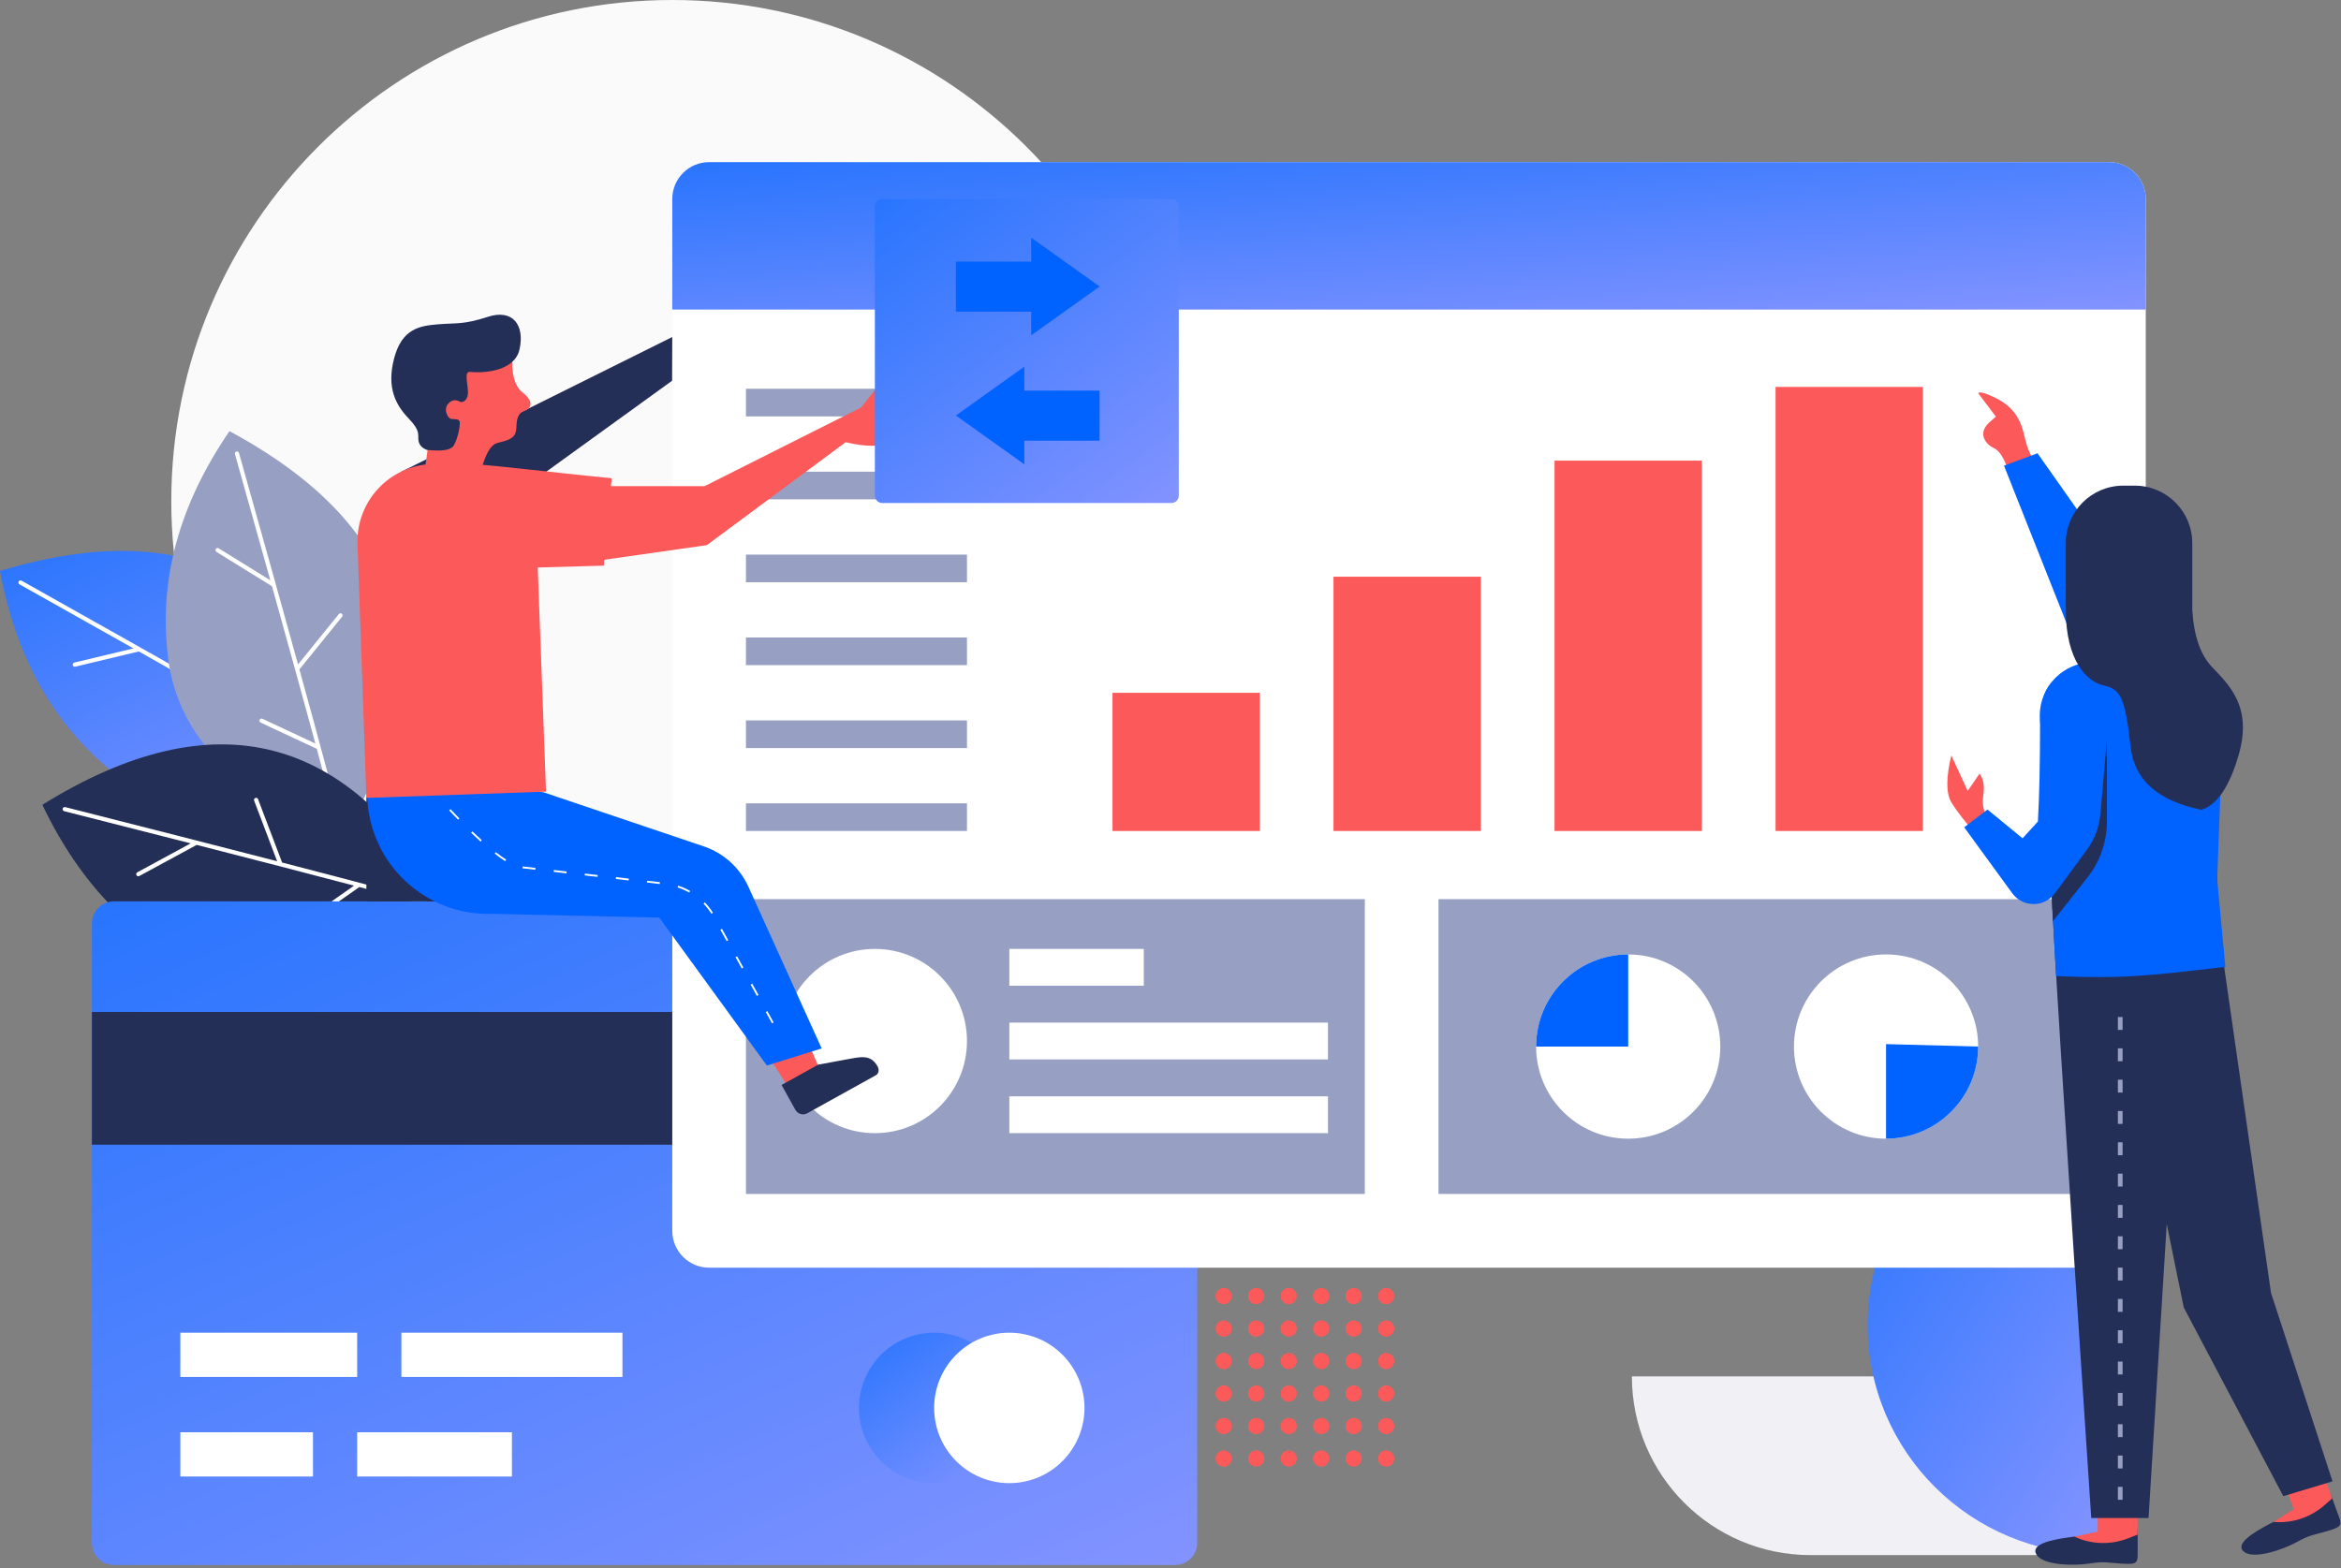 <svg width="200" height="134" viewBox="0 0 200 134" fill="none" xmlns="http://www.w3.org/2000/svg">
<rect x="0" y="0" width="200" height="134" fill="#808080" stroke="none"/>
<path d="M57.435 85.659C81.073 85.659 100.236 66.484 100.236 42.83C100.236 19.175 81.073 0 57.435 0C33.797 0 14.634 19.175 14.634 42.83C14.634 66.484 33.797 85.659 57.435 85.659Z" fill="#FAFAFB"/>
<path d="M139.418 117.624H163.817C172.246 117.624 179.08 124.462 179.08 132.898H154.681C146.252 132.898 139.418 126.06 139.418 117.624Z" fill="#F1F1F5"/>
<path d="M179.236 132.825C179.236 119.41 179.236 102.451 179.236 93.69C168.369 93.69 159.559 102.451 159.559 113.257C159.559 124.064 168.369 132.825 179.236 132.825Z" fill="url(#paint0_linear)"/>
<path fill-rule="evenodd" clip-rule="evenodd" d="M104.549 111.454C104.932 111.454 105.243 111.143 105.243 110.76C105.243 110.377 104.932 110.066 104.549 110.066C104.166 110.066 103.855 110.377 103.855 110.76C103.855 111.143 104.166 111.454 104.549 111.454ZM105.243 113.537C105.243 113.92 104.932 114.231 104.549 114.231C104.166 114.231 103.855 113.92 103.855 113.537C103.855 113.153 104.166 112.843 104.549 112.843C104.932 112.843 105.243 113.153 105.243 113.537ZM104.549 117.008C104.932 117.008 105.243 116.697 105.243 116.314C105.243 115.93 104.932 115.619 104.549 115.619C104.166 115.619 103.855 115.93 103.855 116.314C103.855 116.697 104.166 117.008 104.549 117.008ZM105.243 119.09C105.243 119.474 104.932 119.784 104.549 119.784C104.166 119.784 103.855 119.474 103.855 119.09C103.855 118.707 104.166 118.396 104.549 118.396C104.932 118.396 105.243 118.707 105.243 119.09ZM104.549 122.561C104.932 122.561 105.243 122.25 105.243 121.867C105.243 121.484 104.932 121.173 104.549 121.173C104.166 121.173 103.855 121.484 103.855 121.867C103.855 122.25 104.166 122.561 104.549 122.561ZM104.549 125.338C104.932 125.338 105.243 125.027 105.243 124.644C105.243 124.26 104.932 123.949 104.549 123.949C104.166 123.949 103.855 124.26 103.855 124.644C103.855 125.027 104.166 125.338 104.549 125.338ZM108.018 124.644C108.018 125.027 107.707 125.338 107.324 125.338C106.941 125.338 106.63 125.027 106.63 124.644C106.63 124.26 106.941 123.949 107.324 123.949C107.707 123.949 108.018 124.26 108.018 124.644ZM107.324 122.561C107.707 122.561 108.018 122.25 108.018 121.867C108.018 121.484 107.707 121.173 107.324 121.173C106.941 121.173 106.63 121.484 106.63 121.867C106.63 122.25 106.941 122.561 107.324 122.561ZM108.018 119.09C108.018 119.474 107.707 119.784 107.324 119.784C106.941 119.784 106.63 119.474 106.63 119.09C106.63 118.707 106.941 118.396 107.324 118.396C107.707 118.396 108.018 118.707 108.018 119.09ZM107.324 117.008C107.707 117.008 108.018 116.697 108.018 116.314C108.018 115.93 107.707 115.619 107.324 115.619C106.941 115.619 106.63 115.93 106.63 116.314C106.63 116.697 106.941 117.008 107.324 117.008ZM108.018 113.537C108.018 113.92 107.707 114.231 107.324 114.231C106.941 114.231 106.63 113.92 106.63 113.537C106.63 113.153 106.941 112.843 107.324 112.843C107.707 112.843 108.018 113.153 108.018 113.537ZM107.324 111.454C107.707 111.454 108.018 111.143 108.018 110.76C108.018 110.377 107.707 110.066 107.324 110.066C106.941 110.066 106.63 110.377 106.63 110.76C106.63 111.143 106.941 111.454 107.324 111.454ZM110.793 124.644C110.793 125.027 110.482 125.338 110.099 125.338C109.716 125.338 109.405 125.027 109.405 124.644C109.405 124.26 109.716 123.949 110.099 123.949C110.482 123.949 110.793 124.26 110.793 124.644ZM110.099 122.561C110.482 122.561 110.793 122.25 110.793 121.867C110.793 121.484 110.482 121.173 110.099 121.173C109.716 121.173 109.405 121.484 109.405 121.867C109.405 122.25 109.716 122.561 110.099 122.561ZM110.793 119.09C110.793 119.474 110.482 119.784 110.099 119.784C109.716 119.784 109.405 119.474 109.405 119.09C109.405 118.707 109.716 118.396 110.099 118.396C110.482 118.396 110.793 118.707 110.793 119.09ZM110.099 117.008C110.482 117.008 110.793 116.697 110.793 116.314C110.793 115.93 110.482 115.619 110.099 115.619C109.716 115.619 109.405 115.93 109.405 116.314C109.405 116.697 109.716 117.008 110.099 117.008ZM110.793 113.537C110.793 113.92 110.482 114.231 110.099 114.231C109.716 114.231 109.405 113.92 109.405 113.537C109.405 113.153 109.716 112.843 110.099 112.843C110.482 112.843 110.793 113.153 110.793 113.537ZM110.099 111.454C110.482 111.454 110.793 111.143 110.793 110.76C110.793 110.377 110.482 110.066 110.099 110.066C109.716 110.066 109.405 110.377 109.405 110.76C109.405 111.143 109.716 111.454 110.099 111.454ZM113.568 124.644C113.568 125.027 113.257 125.338 112.874 125.338C112.491 125.338 112.18 125.027 112.18 124.644C112.18 124.26 112.491 123.949 112.874 123.949C113.257 123.949 113.568 124.26 113.568 124.644ZM112.874 122.561C113.257 122.561 113.568 122.25 113.568 121.867C113.568 121.484 113.257 121.173 112.874 121.173C112.491 121.173 112.18 121.484 112.18 121.867C112.18 122.25 112.491 122.561 112.874 122.561ZM113.568 119.09C113.568 119.474 113.257 119.784 112.874 119.784C112.491 119.784 112.18 119.474 112.18 119.09C112.18 118.707 112.491 118.396 112.874 118.396C113.257 118.396 113.568 118.707 113.568 119.09ZM112.874 117.008C113.257 117.008 113.568 116.697 113.568 116.314C113.568 115.93 113.257 115.619 112.874 115.619C112.491 115.619 112.18 115.93 112.18 116.314C112.18 116.697 112.491 117.008 112.874 117.008ZM113.568 113.537C113.568 113.92 113.257 114.231 112.874 114.231C112.491 114.231 112.18 113.92 112.18 113.537C112.18 113.153 112.491 112.843 112.874 112.843C113.257 112.843 113.568 113.153 113.568 113.537ZM112.874 111.454C113.257 111.454 113.568 111.143 113.568 110.76C113.568 110.377 113.257 110.066 112.874 110.066C112.491 110.066 112.18 110.377 112.18 110.76C112.18 111.143 112.491 111.454 112.874 111.454ZM116.343 124.644C116.343 125.027 116.032 125.338 115.649 125.338C115.266 125.338 114.955 125.027 114.955 124.644C114.955 124.26 115.266 123.949 115.649 123.949C116.032 123.949 116.343 124.26 116.343 124.644ZM115.649 122.561C116.032 122.561 116.343 122.25 116.343 121.867C116.343 121.484 116.032 121.173 115.649 121.173C115.266 121.173 114.955 121.484 114.955 121.867C114.955 122.25 115.266 122.561 115.649 122.561ZM116.343 119.09C116.343 119.474 116.032 119.784 115.649 119.784C115.266 119.784 114.955 119.474 114.955 119.09C114.955 118.707 115.266 118.396 115.649 118.396C116.032 118.396 116.343 118.707 116.343 119.09ZM115.649 117.008C116.032 117.008 116.343 116.697 116.343 116.314C116.343 115.93 116.032 115.619 115.649 115.619C115.266 115.619 114.955 115.93 114.955 116.314C114.955 116.697 115.266 117.008 115.649 117.008ZM116.343 113.537C116.343 113.92 116.032 114.231 115.649 114.231C115.266 114.231 114.955 113.92 114.955 113.537C114.955 113.153 115.266 112.843 115.649 112.843C116.032 112.843 116.343 113.153 116.343 113.537ZM115.649 111.454C116.032 111.454 116.343 111.143 116.343 110.76C116.343 110.377 116.032 110.066 115.649 110.066C115.266 110.066 114.955 110.377 114.955 110.76C114.955 111.143 115.266 111.454 115.649 111.454ZM119.118 124.644C119.118 125.027 118.807 125.338 118.424 125.338C118.041 125.338 117.73 125.027 117.73 124.644C117.73 124.26 118.041 123.949 118.424 123.949C118.807 123.949 119.118 124.26 119.118 124.644ZM118.424 122.561C118.807 122.561 119.118 122.25 119.118 121.867C119.118 121.484 118.807 121.173 118.424 121.173C118.041 121.173 117.73 121.484 117.73 121.867C117.73 122.25 118.041 122.561 118.424 122.561ZM119.118 119.09C119.118 119.474 118.807 119.784 118.424 119.784C118.041 119.784 117.73 119.474 117.73 119.09C117.73 118.707 118.041 118.396 118.424 118.396C118.807 118.396 119.118 118.707 119.118 119.09ZM118.424 117.008C118.807 117.008 119.118 116.697 119.118 116.314C119.118 115.93 118.807 115.619 118.424 115.619C118.041 115.619 117.73 115.93 117.73 116.314C117.73 116.697 118.041 117.008 118.424 117.008ZM119.118 113.537C119.118 113.92 118.807 114.231 118.424 114.231C118.041 114.231 117.73 113.92 117.73 113.537C117.73 113.153 118.041 112.843 118.424 112.843C118.807 112.843 119.118 113.153 119.118 113.537ZM118.424 111.454C118.807 111.454 119.118 111.143 119.118 110.76C119.118 110.377 118.807 110.066 118.424 110.066C118.041 110.066 117.73 110.377 117.73 110.76C117.73 111.143 118.041 111.454 118.424 111.454Z" fill="#FC5A5A"/>
<path d="M31.314 66.476C22.458 70.479 15.377 70.428 10.073 66.324C4.768 62.22 1.411 56.377 0 48.793C16.581 43.81 27.019 49.705 31.314 66.476Z" fill="url(#paint1_linear)"/>
<path d="M18.237 59.28C16.326 58.195 14.2 56.992 11.861 55.673L6.435 56.973C6.338 56.996 6.242 56.936 6.219 56.84C6.196 56.743 6.255 56.646 6.351 56.623L11.401 55.413C8.481 53.766 5.236 51.941 1.665 49.938C1.579 49.889 1.548 49.78 1.596 49.693C1.645 49.606 1.754 49.575 1.84 49.623C8.36 53.282 13.794 56.345 18.144 58.813L17.583 53.289C17.559 53.051 17.915 53.014 17.939 53.253L18.526 59.031C24.326 62.323 28.14 64.527 29.969 65.643C30.053 65.694 30.08 65.805 30.029 65.89C29.978 65.975 29.867 66.002 29.783 65.95C28.689 65.283 26.881 64.224 24.359 62.774C24.353 62.778 24.346 62.781 24.339 62.783L19.379 64.602C19.286 64.636 19.184 64.588 19.15 64.495C19.116 64.401 19.163 64.298 19.256 64.264L23.954 62.541C22.342 61.616 20.456 60.539 18.295 59.312C18.274 59.305 18.254 59.295 18.237 59.28Z" fill="white"/>
<path d="M29.331 71.488C20.227 68.037 15.243 62.986 14.377 56.337C13.512 49.687 15.255 43.191 19.606 36.846C34.878 45.078 38.12 56.625 29.331 71.488Z" fill="#97A0C3"/>
<path d="M25.58 57.207C27.359 63.652 28.501 67.918 29.008 70.005C29.031 70.102 28.972 70.199 28.876 70.223C28.78 70.246 28.684 70.187 28.66 70.091C28.357 68.842 27.826 66.81 27.065 63.995C27.058 63.992 27.051 63.989 27.044 63.986L22.268 61.751C22.179 61.709 22.14 61.602 22.182 61.512C22.223 61.422 22.33 61.383 22.419 61.425L26.943 63.542C26.456 61.743 25.882 59.643 25.219 57.241C25.209 57.222 25.203 57.2 25.201 57.178C24.615 55.053 23.96 52.694 23.237 50.1L18.496 47.167C18.412 47.115 18.386 47.004 18.437 46.919C18.489 46.835 18.599 46.808 18.683 46.86L23.095 49.59C22.192 46.353 21.185 42.759 20.073 38.807C20.046 38.712 20.102 38.612 20.197 38.585C20.292 38.558 20.39 38.614 20.417 38.709C22.447 45.924 24.129 51.948 25.463 56.782L28.948 52.478C29.098 52.292 29.375 52.519 29.225 52.705L25.58 57.207Z" fill="white"/>
<path d="M38.395 77.717C30.877 83.89 24.03 85.683 17.854 83.097C11.678 80.512 6.933 75.738 3.619 68.776C18.341 59.647 29.933 62.628 38.395 77.717Z" fill="#242F57"/>
<path d="M24.102 73.711C30.548 75.379 34.797 76.513 36.85 77.114C36.945 77.142 36.999 77.241 36.971 77.336C36.944 77.431 36.844 77.486 36.749 77.458C35.521 77.099 33.504 76.548 30.696 75.805C30.691 75.81 30.685 75.815 30.679 75.819L26.36 78.856C26.279 78.913 26.168 78.893 26.111 78.812C26.054 78.731 26.074 78.619 26.155 78.562L30.245 75.686C28.451 75.212 26.353 74.664 23.951 74.042C23.929 74.041 23.907 74.036 23.887 74.026C21.763 73.476 19.402 72.869 16.804 72.204L11.901 74.863C11.814 74.91 11.705 74.878 11.658 74.79C11.611 74.703 11.643 74.594 11.73 74.547L16.292 72.073C13.05 71.244 9.448 70.327 5.485 69.323C5.389 69.299 5.331 69.201 5.356 69.105C5.38 69.009 5.477 68.951 5.573 68.975C12.808 70.809 18.843 72.351 23.677 73.601L21.713 68.426C21.628 68.202 21.963 68.074 22.047 68.298L24.102 73.711Z" fill="white"/>
<path d="M9.741 77.03H100.393C101.436 77.03 102.282 77.876 102.282 78.919V131.853C102.282 132.897 101.436 133.743 100.393 133.743H9.741C8.698 133.743 7.853 132.897 7.853 131.853V78.919C7.853 77.876 8.698 77.03 9.741 77.03Z" fill="url(#paint2_linear)"/>
<path d="M7.853 86.482H102.282V97.825H7.853V86.482Z" fill="#242F57"/>
<path fill-rule="evenodd" clip-rule="evenodd" d="M30.515 113.893H15.407V117.674H30.515V113.893ZM26.738 122.4H15.407V126.181H26.738V122.4ZM34.293 113.893H53.178V117.674H34.293V113.893ZM43.736 122.4H30.515V126.181H43.736V122.4Z" fill="white"/>
<path d="M79.808 126.748C83.354 126.748 86.229 123.87 86.229 120.321C86.229 116.771 83.354 113.893 79.808 113.893C76.261 113.893 73.386 116.771 73.386 120.321C73.386 123.87 76.261 126.748 79.808 126.748Z" fill="url(#paint3_linear)"/>
<path d="M86.229 126.748C89.775 126.748 92.65 123.87 92.65 120.321C92.65 116.771 89.775 113.893 86.229 113.893C82.682 113.893 79.808 116.771 79.808 120.321C79.808 123.87 82.682 126.748 86.229 126.748Z" fill="white"/>
<path d="M60.582 13.856H180.173C181.911 13.856 183.32 15.266 183.32 17.006V105.184C183.32 106.924 181.911 108.334 180.173 108.334H60.582C58.844 108.334 57.435 106.924 57.435 105.184V17.006C57.435 15.266 58.844 13.856 60.582 13.856Z" fill="white"/>
<path fill-rule="evenodd" clip-rule="evenodd" d="M116.601 76.841H63.729V102.035H116.601V76.841ZM182.533 76.841H122.895V102.035H182.533V76.841Z" fill="#97A0C3"/>
<path fill-rule="evenodd" clip-rule="evenodd" d="M66.876 88.966C66.876 93.314 70.399 96.839 74.744 96.839C79.09 96.839 82.612 93.314 82.612 88.966C82.612 84.618 79.09 81.093 74.744 81.093C70.399 81.093 66.876 84.618 66.876 88.966ZM97.718 81.093H86.231V84.242H97.718V81.093ZM86.231 93.69H113.454V96.839H86.231V93.69ZM113.454 87.391H86.231V90.54H113.454V87.391Z" fill="white"/>
<path d="M139.103 97.311C143.448 97.311 146.971 93.786 146.971 89.438C146.971 85.09 143.448 81.565 139.103 81.565C134.758 81.565 131.235 85.09 131.235 89.438C131.235 93.786 134.758 97.311 139.103 97.311Z" fill="white"/>
<path d="M139.103 81.565C134.758 81.565 131.235 85.09 131.235 89.438H139.103C139.103 86.145 139.103 83.52 139.103 81.565Z" fill="#0062FF"/>
<path d="M161.133 97.311C165.478 97.311 169.001 93.786 169.001 89.438C169.001 85.09 165.478 81.565 161.133 81.565C156.788 81.565 153.265 85.09 153.265 89.438C153.265 93.786 156.788 97.311 161.133 97.311Z" fill="white"/>
<path d="M161.133 89.23C161.133 89.369 161.133 92.062 161.133 97.311C165.478 97.311 169.001 93.786 169.001 89.438C169.001 89.438 166.378 89.369 161.133 89.23Z" fill="#0062FF"/>
<path fill-rule="evenodd" clip-rule="evenodd" d="M164.28 33.067H151.692V71.015H164.28V33.067ZM132.809 39.365H145.397V71.015H132.809V39.365ZM126.515 49.285H113.926V71.015H126.515V49.285ZM107.632 59.206H95.043V71.015H107.632V59.206Z" fill="#FC5A5A"/>
<path fill-rule="evenodd" clip-rule="evenodd" d="M82.612 33.224H63.729V35.586H82.612V33.224ZM63.729 40.31H82.612V42.672H63.729V40.31ZM82.612 47.396H63.729V49.758H82.612V47.396ZM63.729 54.481H82.612V56.843H63.729V54.481ZM82.612 61.567H63.729V63.929H82.612V61.567ZM82.612 68.653H63.729V71.015H82.612V68.653Z" fill="#97A0C3"/>
<path d="M60.582 13.856H180.173C181.911 13.856 183.32 15.266 183.32 17.006V26.453H57.435V17.006C57.435 15.266 58.844 13.856 60.582 13.856Z" fill="url(#paint4_linear)"/>
<path d="M179.724 131.509C180.417 131.099 181.065 130.784 181.667 130.565C182.57 130.236 182.628 130.574 182.628 130.962C182.628 131.35 182.628 132.221 182.628 132.925C182.628 133.628 182.41 133.706 181.172 133.621C179.934 133.537 179.782 133.422 178.484 133.621C177.185 133.821 174.563 133.782 173.992 132.869C173.42 131.955 175.264 131.58 176.876 131.361C177.951 131.215 178.9 131.265 179.724 131.509Z" fill="#242F57"/>
<path d="M182.622 127.378V131.145L181.806 131.465C180.323 132.045 178.667 131.993 177.223 131.32L179.219 130.89V127.378H182.622Z" fill="#FC5A5A"/>
<path d="M196.65 129.384C197.161 128.76 197.662 128.243 198.153 127.831C198.889 127.213 199.059 127.51 199.191 127.875C199.324 128.24 199.622 129.058 199.862 129.719C200.103 130.381 199.925 130.528 198.732 130.872C197.54 131.217 197.358 131.161 196.206 131.793C195.054 132.424 192.577 133.286 191.728 132.623C190.878 131.96 192.483 130.976 193.923 130.219C194.883 129.714 195.792 129.436 196.65 129.384Z" fill="#242F57"/>
<path d="M173.227 56.041L177.833 66.718L170.305 72.269L165.06 61.166L173.227 56.041Z" fill="white"/>
<path d="M197.961 124.51L199.249 128.049L198.591 128.629C197.396 129.682 195.822 130.2 194.235 130.062L195.963 128.974L194.763 125.675L197.961 124.51Z" fill="#FC5A5A"/>
<path d="M187.81 74.633L189.814 81.198L194.017 110.474L199.276 126.594L195.072 127.861L186.566 111.736L181.573 87.234L187.81 74.633Z" fill="#242F57"/>
<path d="M169.857 69.925C169.461 69.396 169.323 68.739 169.442 67.956C169.561 67.172 169.453 66.559 169.118 66.115L168.111 67.59L166.707 64.56C166.253 66.458 166.253 67.79 166.707 68.556C167.162 69.323 167.966 70.35 169.118 71.639L169.857 69.925Z" fill="#FC5A5A"/>
<path d="M178.662 129.728C176.384 95.521 175.245 77.329 175.245 75.154C175.245 71.89 189.421 65.991 189.421 75.154C189.421 77.278 189.504 79.374 189.671 81.442C189.904 84.316 189.476 87.204 188.421 89.887L185.576 97.12L183.558 129.728H178.662Z" fill="#242F57"/>
<path d="M190.121 82.626C183.468 83.409 181.182 83.654 175.654 83.415C175.429 79.564 175.245 75.838 175.245 75.153C175.245 73.357 174.924 68.826 174.281 61.56C174.27 61.426 174.264 61.292 174.264 61.157C174.264 58.635 176.307 56.591 178.827 56.591L186.983 56.591C187.021 56.591 187.059 56.592 187.097 56.593C188.765 56.656 190.065 58.06 190.002 59.728L189.421 75.153C189.693 78.09 189.926 80.581 190.121 82.626Z" fill="#0062FF"/>
<path d="M179.998 62.225V70.212C179.998 71.949 179.413 73.635 178.336 74.997C177.353 76.242 176.369 77.487 175.386 78.731C175.319 77.414 175.245 75.527 175.245 75.154C175.245 74.496 175.202 73.471 175.116 72.079C176.405 72.079 178.032 68.794 179.998 62.225Z" fill="#242F57"/>
<path d="M171.53 40.084C171.18 39.089 170.787 38.494 170.352 38.299C169.698 38.006 168.94 37.119 169.871 36.174L170.514 35.604L169.001 33.6C169.115 33.456 169.566 33.569 170.352 33.938C171.53 34.493 172.328 35.259 172.748 36.526C173.168 37.792 172.959 38.269 174.372 40.331L172.007 40.989L171.53 40.084Z" fill="#FC5A5A"/>
<path d="M176.984 54.349L171.209 39.796L174.073 38.736L180.657 48.087L176.984 54.349Z" fill="#0062FF"/>
<path d="M177.053 57.93C177.563 57.942 178.224 58.14 179.036 58.524C179.848 58.907 180.239 59.678 180.208 60.836L179.444 69.57C179.347 70.675 178.949 71.733 178.292 72.626L175.564 76.336C175.427 76.523 175.261 76.688 175.074 76.825C174.062 77.562 172.645 77.34 171.908 76.328L167.809 70.7L169.798 69.183L172.795 71.642L174.106 70.204C174.228 67.992 174.288 65.302 174.288 62.134C174.288 58.966 175.21 57.565 177.053 57.93Z" fill="#0062FF"/>
<path d="M188.068 69.204C184.344 68.436 182.328 66.64 182.022 63.815C181.563 59.577 181.146 58.88 179.725 58.577C178.304 58.275 176.488 56.466 176.488 52.114V46.416C176.488 43.703 178.686 41.503 181.397 41.503H182.383C185.095 41.503 187.293 43.703 187.293 46.416V52.114C187.426 54.336 187.992 55.968 188.989 57.012C190.484 58.577 192.436 60.429 191.259 64.508C190.475 67.227 189.411 68.793 188.068 69.204Z" fill="#242F57"/>
<path fill-rule="evenodd" clip-rule="evenodd" d="M180.939 88.016H181.341V86.914H180.939V88.016ZM181.341 90.693H180.939V89.591H181.341V90.693ZM180.939 93.37H181.341V92.268H180.939V93.37ZM181.341 96.047H180.939V94.945H181.341V96.047ZM180.939 98.724H181.341V97.621H180.939V98.724ZM181.341 101.401H180.939V100.298H181.341V101.401ZM180.939 104.077H181.341V102.975H180.939V104.077ZM181.341 106.754H180.939V105.652H181.341V106.754ZM180.939 109.431H181.341V108.329H180.939V109.431ZM181.341 112.108H180.939V111.006H181.341V112.108ZM180.939 114.785H181.341V113.683H180.939V114.785ZM181.341 117.462H180.939V116.359H181.341V117.462ZM180.939 120.139H181.341V119.036H180.939V120.139ZM181.341 122.815H180.939V121.713H181.341V122.815ZM180.939 125.492H181.341V124.39H180.939V125.492ZM180.939 128.169H181.341V127.067H180.939V128.169Z" fill="#97A0C3"/>
<path d="M57.419 32.537L39.294 45.644L34.293 40.31L57.434 28.8L57.419 32.537Z" fill="#242F57"/>
<path d="M32.68 64.624L42.539 70.993L48.14 77.037H31.301V68.179L32.68 64.624Z" fill="#242F57"/>
<path d="M67.245 92.749L65.853 90.584L68.956 88.895L70.113 91.562L67.245 92.749Z" fill="#FC5A5A"/>
<path d="M66.773 92.72L69.9 90.986L72.246 90.549C73.44 90.349 74.361 90.027 74.975 91.135C75.132 91.42 75.072 91.755 74.839 91.884L68.975 95.136C68.61 95.339 68.151 95.207 67.948 94.842L66.773 92.72Z" fill="#242F57"/>
<path d="M40.936 40.932L36.275 40.277L36.526 38.492C35.686 36.704 35.697 34.387 36.557 31.54C37.417 28.693 39.825 28.239 43.781 30.178C43.659 31.873 43.95 32.996 44.654 33.545C45.712 34.37 45.301 34.943 44.871 35.079C44.441 35.216 44.133 35.507 44.117 36.498C44.101 37.489 43.48 37.598 42.502 37.853C41.849 38.023 41.327 39.049 40.936 40.932Z" fill="#FC5A5A"/>
<path d="M36.468 38.446C36.055 38.29 35.818 38.031 35.756 37.67C35.663 37.129 35.978 36.877 34.913 35.763C33.849 34.649 32.995 33.177 33.674 30.615C34.352 28.053 35.889 27.845 37.422 27.715C38.954 27.585 39.576 27.764 41.682 27.075C43.788 26.387 44.847 27.759 44.386 29.852C43.924 31.945 40.759 31.864 40.203 31.786C39.647 31.708 39.921 32.544 39.976 33.403C40.03 34.263 39.481 34.448 39.28 34.326C39.08 34.204 38.653 34.061 38.264 34.534C37.875 35.007 38.253 35.761 38.558 35.804C38.864 35.847 39.27 35.76 39.284 36.108C39.297 36.456 39.11 37.527 38.751 38.092C38.512 38.468 37.751 38.586 36.468 38.446Z" fill="#242F57"/>
<path d="M33.41 65.911L46.433 67.709L60.127 72.331C61.821 72.903 63.202 74.153 63.94 75.782L70.198 89.596L65.517 91.06L56.326 78.416L42.071 78.093C36.364 78.292 31.576 73.824 31.377 68.114L33.41 65.911Z" fill="#0062FF"/>
<path d="M50.669 41.544H60.2L73.564 34.825L74.829 33.225V34.685H78.022C77.714 36.345 77.105 37.38 76.194 37.791C75.284 38.202 73.969 38.202 72.25 37.791L60.388 46.588L50.669 47.973V41.544Z" fill="#FC5A5A"/>
<path d="M52.258 40.867L51.586 48.341L45.941 48.498L46.65 67.653L31.3 68.189L30.543 46.494C30.416 42.843 33.27 39.781 36.917 39.653L38.988 39.581C40.411 39.531 47.774 40.447 52.258 40.867Z" fill="#FC5A5A"/>
<path fill-rule="evenodd" clip-rule="evenodd" d="M38.488 69.15L38.374 69.258C38.635 69.536 38.889 69.801 39.137 70.055L39.249 69.945C39.003 69.692 38.749 69.427 38.488 69.15ZM40.362 71.055L40.253 71.168C40.532 71.438 40.801 71.69 41.058 71.924L41.164 71.807C40.908 71.575 40.641 71.324 40.362 71.055ZM42.261 72.948L42.358 72.824C42.678 73.075 42.975 73.288 43.247 73.462L43.162 73.595C42.886 73.418 42.585 73.202 42.261 72.948ZM44.656 74.046L44.638 74.202L45.733 74.328L45.75 74.171L44.656 74.046ZM47.296 74.507L47.314 74.351L48.408 74.476L48.39 74.633L47.296 74.507ZM49.971 74.656L49.953 74.812L51.048 74.938L51.066 74.781L49.971 74.656ZM52.611 75.117L52.629 74.96L53.723 75.086L53.705 75.243L52.611 75.117ZM55.287 75.266L55.269 75.422L56.363 75.547L56.381 75.391L55.287 75.266ZM57.892 75.836L57.941 75.687C58.296 75.804 58.638 75.956 58.962 76.141L58.884 76.278C58.569 76.098 58.237 75.95 57.892 75.836ZM60.218 77.119L60.105 77.228C60.356 77.49 60.581 77.775 60.776 78.083L60.908 77.998C60.708 77.682 60.477 77.388 60.218 77.119ZM61.545 79.457L61.683 79.381L62.215 80.346L62.078 80.422L61.545 79.457ZM62.976 81.724L62.838 81.8L63.37 82.765L63.508 82.689L62.976 81.724ZM64.131 84.144L64.268 84.068L64.801 85.033L64.663 85.109L64.131 84.144ZM65.561 86.412L65.423 86.488L65.956 87.453L66.093 87.376L65.561 86.412Z" fill="white"/>
<path d="M75.374 17.006H100.079C100.426 17.006 100.708 17.288 100.708 17.636V42.357C100.708 42.705 100.426 42.987 100.079 42.987H75.374C75.026 42.987 74.744 42.705 74.744 42.357V17.636C74.744 17.288 75.026 17.006 75.374 17.006Z" fill="url(#paint5_linear)"/>
<path fill-rule="evenodd" clip-rule="evenodd" d="M81.668 26.637H88.099V28.658L93.942 24.485L88.099 20.312V22.358H81.668V26.637ZM87.511 39.68V37.659H93.942V33.38H87.511V31.335L81.668 35.508L87.511 39.68Z" fill="#0062FF"/>
<defs>
<linearGradient id="paint0_linear" x1="159.559" y1="94.275" x2="190.971" y2="115.248" gradientUnits="userSpaceOnUse">
<stop stop-color="#2975FE"/>
<stop offset="1" stop-color="#8393FF"/>
</linearGradient>
<linearGradient id="paint1_linear" x1="3.31165e-07" y1="47.415" x2="16.21" y2="77.562" gradientUnits="userSpaceOnUse">
<stop stop-color="#2975FE"/>
<stop offset="1" stop-color="#8393FF"/>
</linearGradient>
<linearGradient id="paint2_linear" x1="7.853" y1="77.877" x2="44.862" y2="159.711" gradientUnits="userSpaceOnUse">
<stop stop-color="#2975FE"/>
<stop offset="1" stop-color="#8393FF"/>
</linearGradient>
<linearGradient id="paint3_linear" x1="73.386" y1="114.085" x2="84.126" y2="128.333" gradientUnits="userSpaceOnUse">
<stop stop-color="#2975FE"/>
<stop offset="1" stop-color="#8393FF"/>
</linearGradient>
<linearGradient id="paint4_linear" x1="57.435" y1="14.045" x2="59.076" y2="35.816" gradientUnits="userSpaceOnUse">
<stop stop-color="#2975FE"/>
<stop offset="1" stop-color="#8393FF"/>
</linearGradient>
<linearGradient id="paint5_linear" x1="74.744" y1="17.394" x2="96.448" y2="46.197" gradientUnits="userSpaceOnUse">
<stop stop-color="#2975FE"/>
<stop offset="1" stop-color="#8393FF"/>
</linearGradient>
</defs>
</svg>
